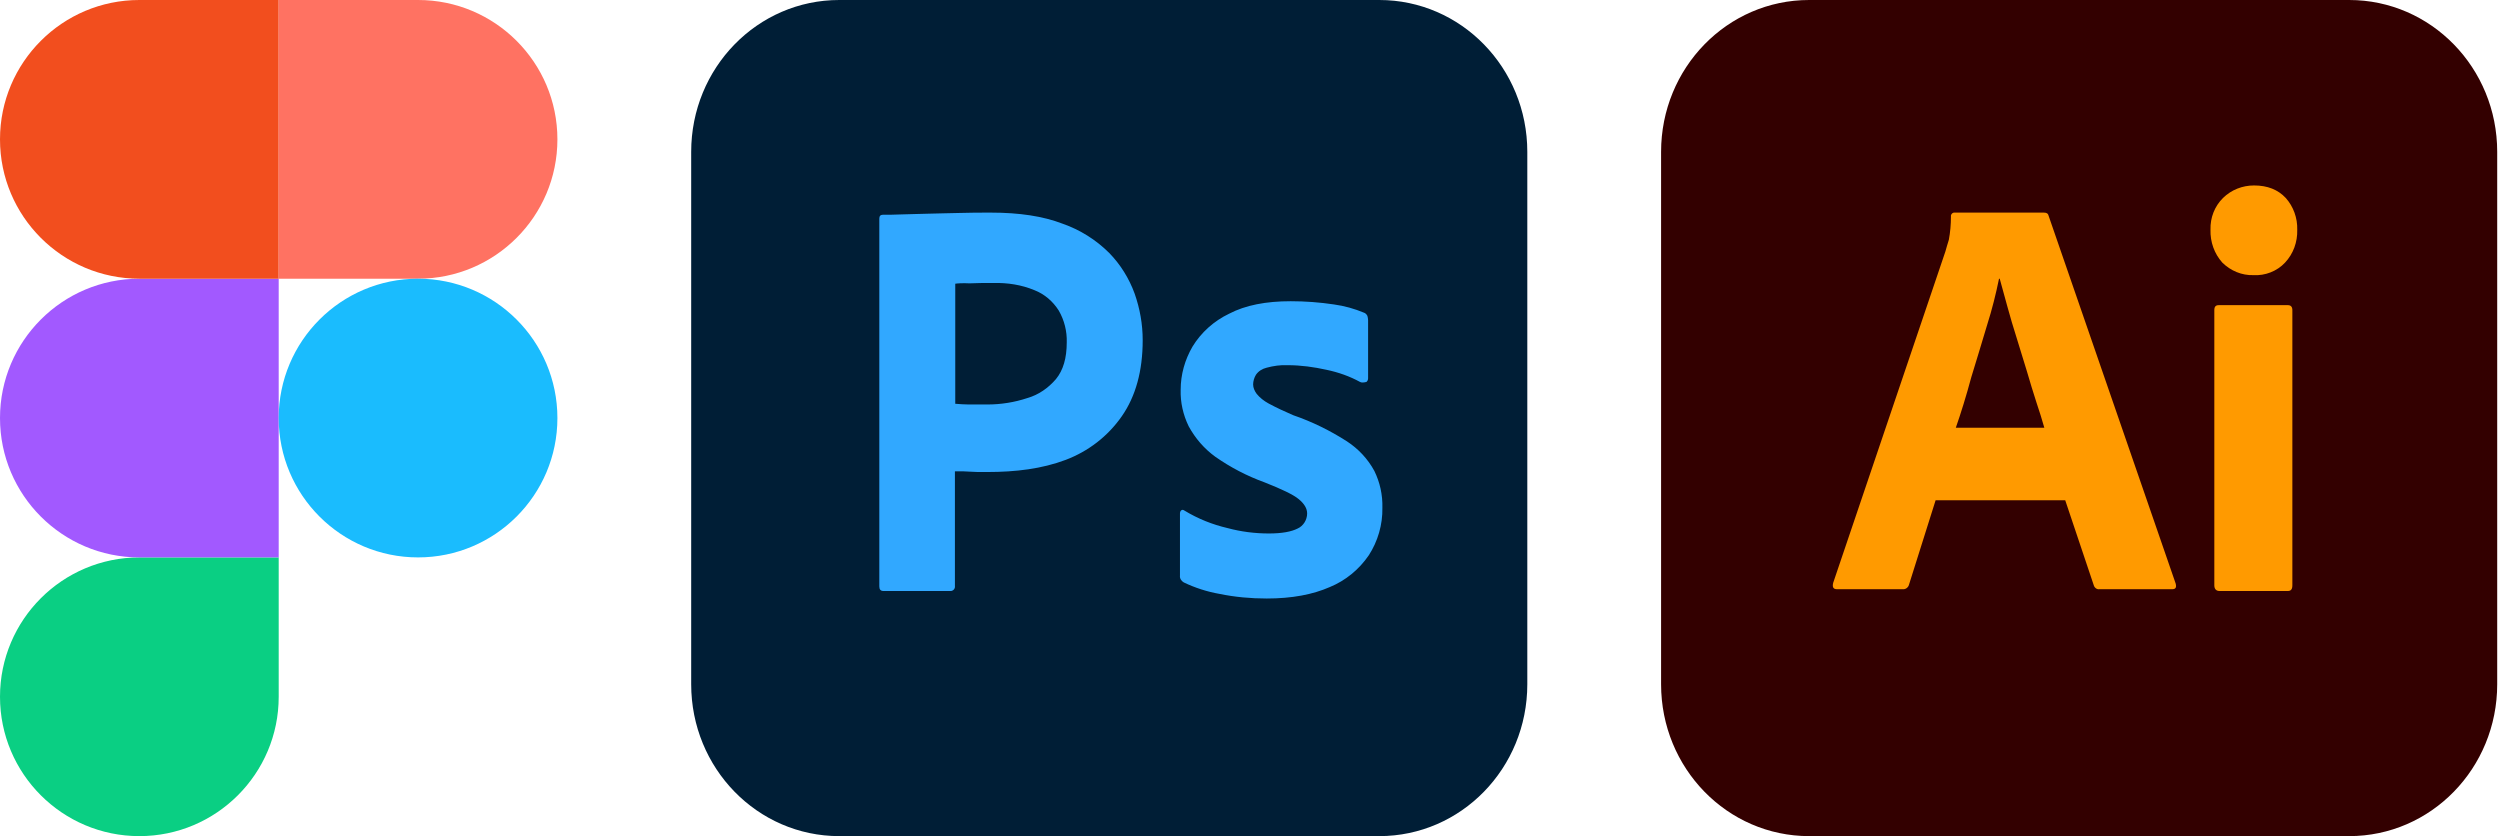 <svg width="299" height="100" viewBox="0 0 299 100" fill="none" xmlns="http://www.w3.org/2000/svg">
<path d="M16.667 100C25.867 100 33.333 92.534 33.333 83.334V66.667H16.667C7.467 66.667 0 74.134 0 83.334C0 92.534 7.467 100 16.667 100Z" fill="#0ACF83"/>
<path d="M0 50C0 40.8 7.467 33.333 16.667 33.333H33.333V66.666H16.667C7.467 66.666 0 59.2 0 50Z" fill="#A259FF"/>
<path d="M0 16.667C0 7.467 7.467 0 16.667 0H33.333V33.333H16.667C7.467 33.333 0 25.867 0 16.667Z" fill="#F24E1E"/>
<path d="M33.333 0H50C59.2 0 66.666 7.467 66.666 16.667C66.666 25.867 59.2 33.333 50 33.333H33.333V0Z" fill="#FF7262"/>
<path d="M66.666 50C66.666 59.2 59.2 66.666 50 66.666C40.8 66.666 33.333 59.2 33.333 50C33.333 40.8 40.8 33.333 50 33.333C59.2 33.333 66.666 40.8 66.666 50Z" fill="#1ABCFE"/>
<path d="M100.374 0H164.958C174.749 0 182.666 8.12 182.666 18.162V81.838C182.666 91.88 174.749 100 164.958 100H100.374C90.583 100 82.666 91.88 82.666 81.838V18.162C82.666 8.12 90.583 0 100.374 0Z" fill="#001E36"/>
<path d="M105.166 70.129V26.154C105.166 25.855 105.291 25.684 105.583 25.684C106.291 25.684 106.958 25.684 107.916 25.641C108.916 25.599 109.958 25.599 111.083 25.556C112.208 25.513 113.416 25.513 114.708 25.471C115.999 25.428 117.249 25.428 118.499 25.428C121.916 25.428 124.749 25.855 127.083 26.753C129.166 27.479 131.083 28.676 132.666 30.257C133.999 31.624 135.041 33.291 135.708 35.129C136.333 36.923 136.666 38.761 136.666 40.684C136.666 44.359 135.833 47.394 134.166 49.787C132.499 52.18 130.166 53.975 127.458 55C124.624 56.069 121.499 56.453 118.083 56.453C117.083 56.453 116.416 56.453 115.999 56.411C115.583 56.368 114.999 56.368 114.208 56.368V70.086C114.249 70.385 114.041 70.641 113.749 70.684H105.666C105.333 70.684 105.166 70.513 105.166 70.129ZM114.249 33.932V48.291C114.833 48.334 115.374 48.377 115.874 48.377H118.083C119.708 48.377 121.333 48.12 122.874 47.607C124.208 47.223 125.374 46.411 126.291 45.342C127.166 44.274 127.583 42.821 127.583 40.941C127.624 39.616 127.291 38.291 126.624 37.137C125.916 36.026 124.916 35.171 123.708 34.701C122.166 34.06 120.499 33.804 118.791 33.846C117.708 33.846 116.749 33.846 115.958 33.889C115.124 33.846 114.541 33.889 114.249 33.932V33.932ZM162.666 45.684C161.416 45 160.083 44.53 158.666 44.231C157.124 43.889 155.583 43.676 153.999 43.676C153.166 43.633 152.291 43.761 151.499 43.975C150.958 44.103 150.499 44.402 150.208 44.829C149.999 45.171 149.874 45.599 149.874 45.983C149.874 46.368 150.041 46.752 150.291 47.094C150.666 47.565 151.166 47.949 151.708 48.248C152.666 48.761 153.666 49.231 154.666 49.658C156.916 50.428 159.083 51.496 161.083 52.778C162.458 53.676 163.583 54.872 164.374 56.325C165.041 57.693 165.374 59.188 165.333 60.727C165.374 62.735 164.791 64.744 163.708 66.411C162.541 68.12 160.916 69.445 159.041 70.214C156.999 71.112 154.499 71.582 151.499 71.582C149.583 71.582 147.708 71.411 145.833 71.026C144.374 70.77 142.916 70.299 141.583 69.659C141.291 69.488 141.083 69.188 141.124 68.847V61.411C141.124 61.282 141.166 61.111 141.291 61.026C141.416 60.941 141.541 60.983 141.666 61.069C143.291 62.052 144.999 62.735 146.833 63.163C148.416 63.59 150.083 63.804 151.749 63.804C153.333 63.804 154.458 63.59 155.208 63.206C155.874 62.906 156.333 62.18 156.333 61.411C156.333 60.812 155.999 60.257 155.333 59.701C154.666 59.146 153.291 58.505 151.249 57.693C149.124 56.923 147.166 55.898 145.333 54.616C144.041 53.676 142.958 52.436 142.166 50.983C141.499 49.616 141.166 48.12 141.208 46.624C141.208 44.787 141.708 43.035 142.624 41.453C143.666 39.744 145.208 38.377 146.999 37.522C148.958 36.496 151.416 36.026 154.374 36.026C156.083 36.026 157.833 36.154 159.541 36.411C160.791 36.582 161.999 36.923 163.124 37.394C163.291 37.436 163.458 37.607 163.541 37.778C163.583 37.949 163.624 38.12 163.624 38.291V45.257C163.624 45.428 163.541 45.599 163.416 45.684C163.041 45.77 162.833 45.77 162.666 45.684V45.684Z" fill="#31A8FF"/>
<path d="M216.374 0H280.958C290.749 0 298.666 8.12 298.666 18.162V81.838C298.666 91.88 290.749 100 280.958 100H216.374C206.583 100 198.666 91.88 198.666 81.838V18.162C198.666 8.12 206.583 0 216.374 0Z" fill="#330000"/>
<path d="M247 59.829H231.5L228.333 69.872C228.25 70.257 227.916 70.513 227.541 70.47H219.708C219.25 70.47 219.125 70.214 219.25 69.701L232.666 30.086C232.791 29.658 232.916 29.188 233.083 28.675C233.25 27.778 233.333 26.838 233.333 25.898C233.291 25.684 233.458 25.47 233.666 25.428H244.458C244.791 25.428 244.958 25.556 245 25.769L260.208 69.787C260.333 70.257 260.208 70.47 259.791 70.47H251.083C250.791 70.513 250.5 70.299 250.416 70L247 59.829ZM233.916 51.154H244.5C244.25 50.257 243.916 49.188 243.541 48.077C243.166 46.923 242.791 45.684 242.416 44.402C242 43.077 241.625 41.795 241.208 40.47C240.791 39.145 240.416 37.906 240.083 36.667C239.75 35.47 239.458 34.359 239.166 33.334H239.083C238.708 35.171 238.25 37.009 237.666 38.846C237.041 40.898 236.416 43.034 235.75 45.171C235.166 47.351 234.541 49.359 233.916 51.154ZM269.5 32.906C268.125 32.949 266.791 32.393 265.791 31.41C264.833 30.342 264.333 28.932 264.375 27.479C264.333 26.026 264.875 24.658 265.875 23.675C266.875 22.692 268.208 22.18 269.583 22.18C271.208 22.18 272.458 22.692 273.375 23.675C274.291 24.701 274.791 26.069 274.75 27.479C274.791 28.932 274.291 30.342 273.291 31.41C272.333 32.436 270.916 32.992 269.5 32.906ZM264.833 70V37.094C264.833 36.667 265 36.496 265.375 36.496H273.625C274 36.496 274.166 36.71 274.166 37.094V70C274.166 70.47 274 70.684 273.625 70.684H265.458C265.041 70.684 264.833 70.428 264.833 70V70Z" fill="#FF9A00"/>
</svg>
